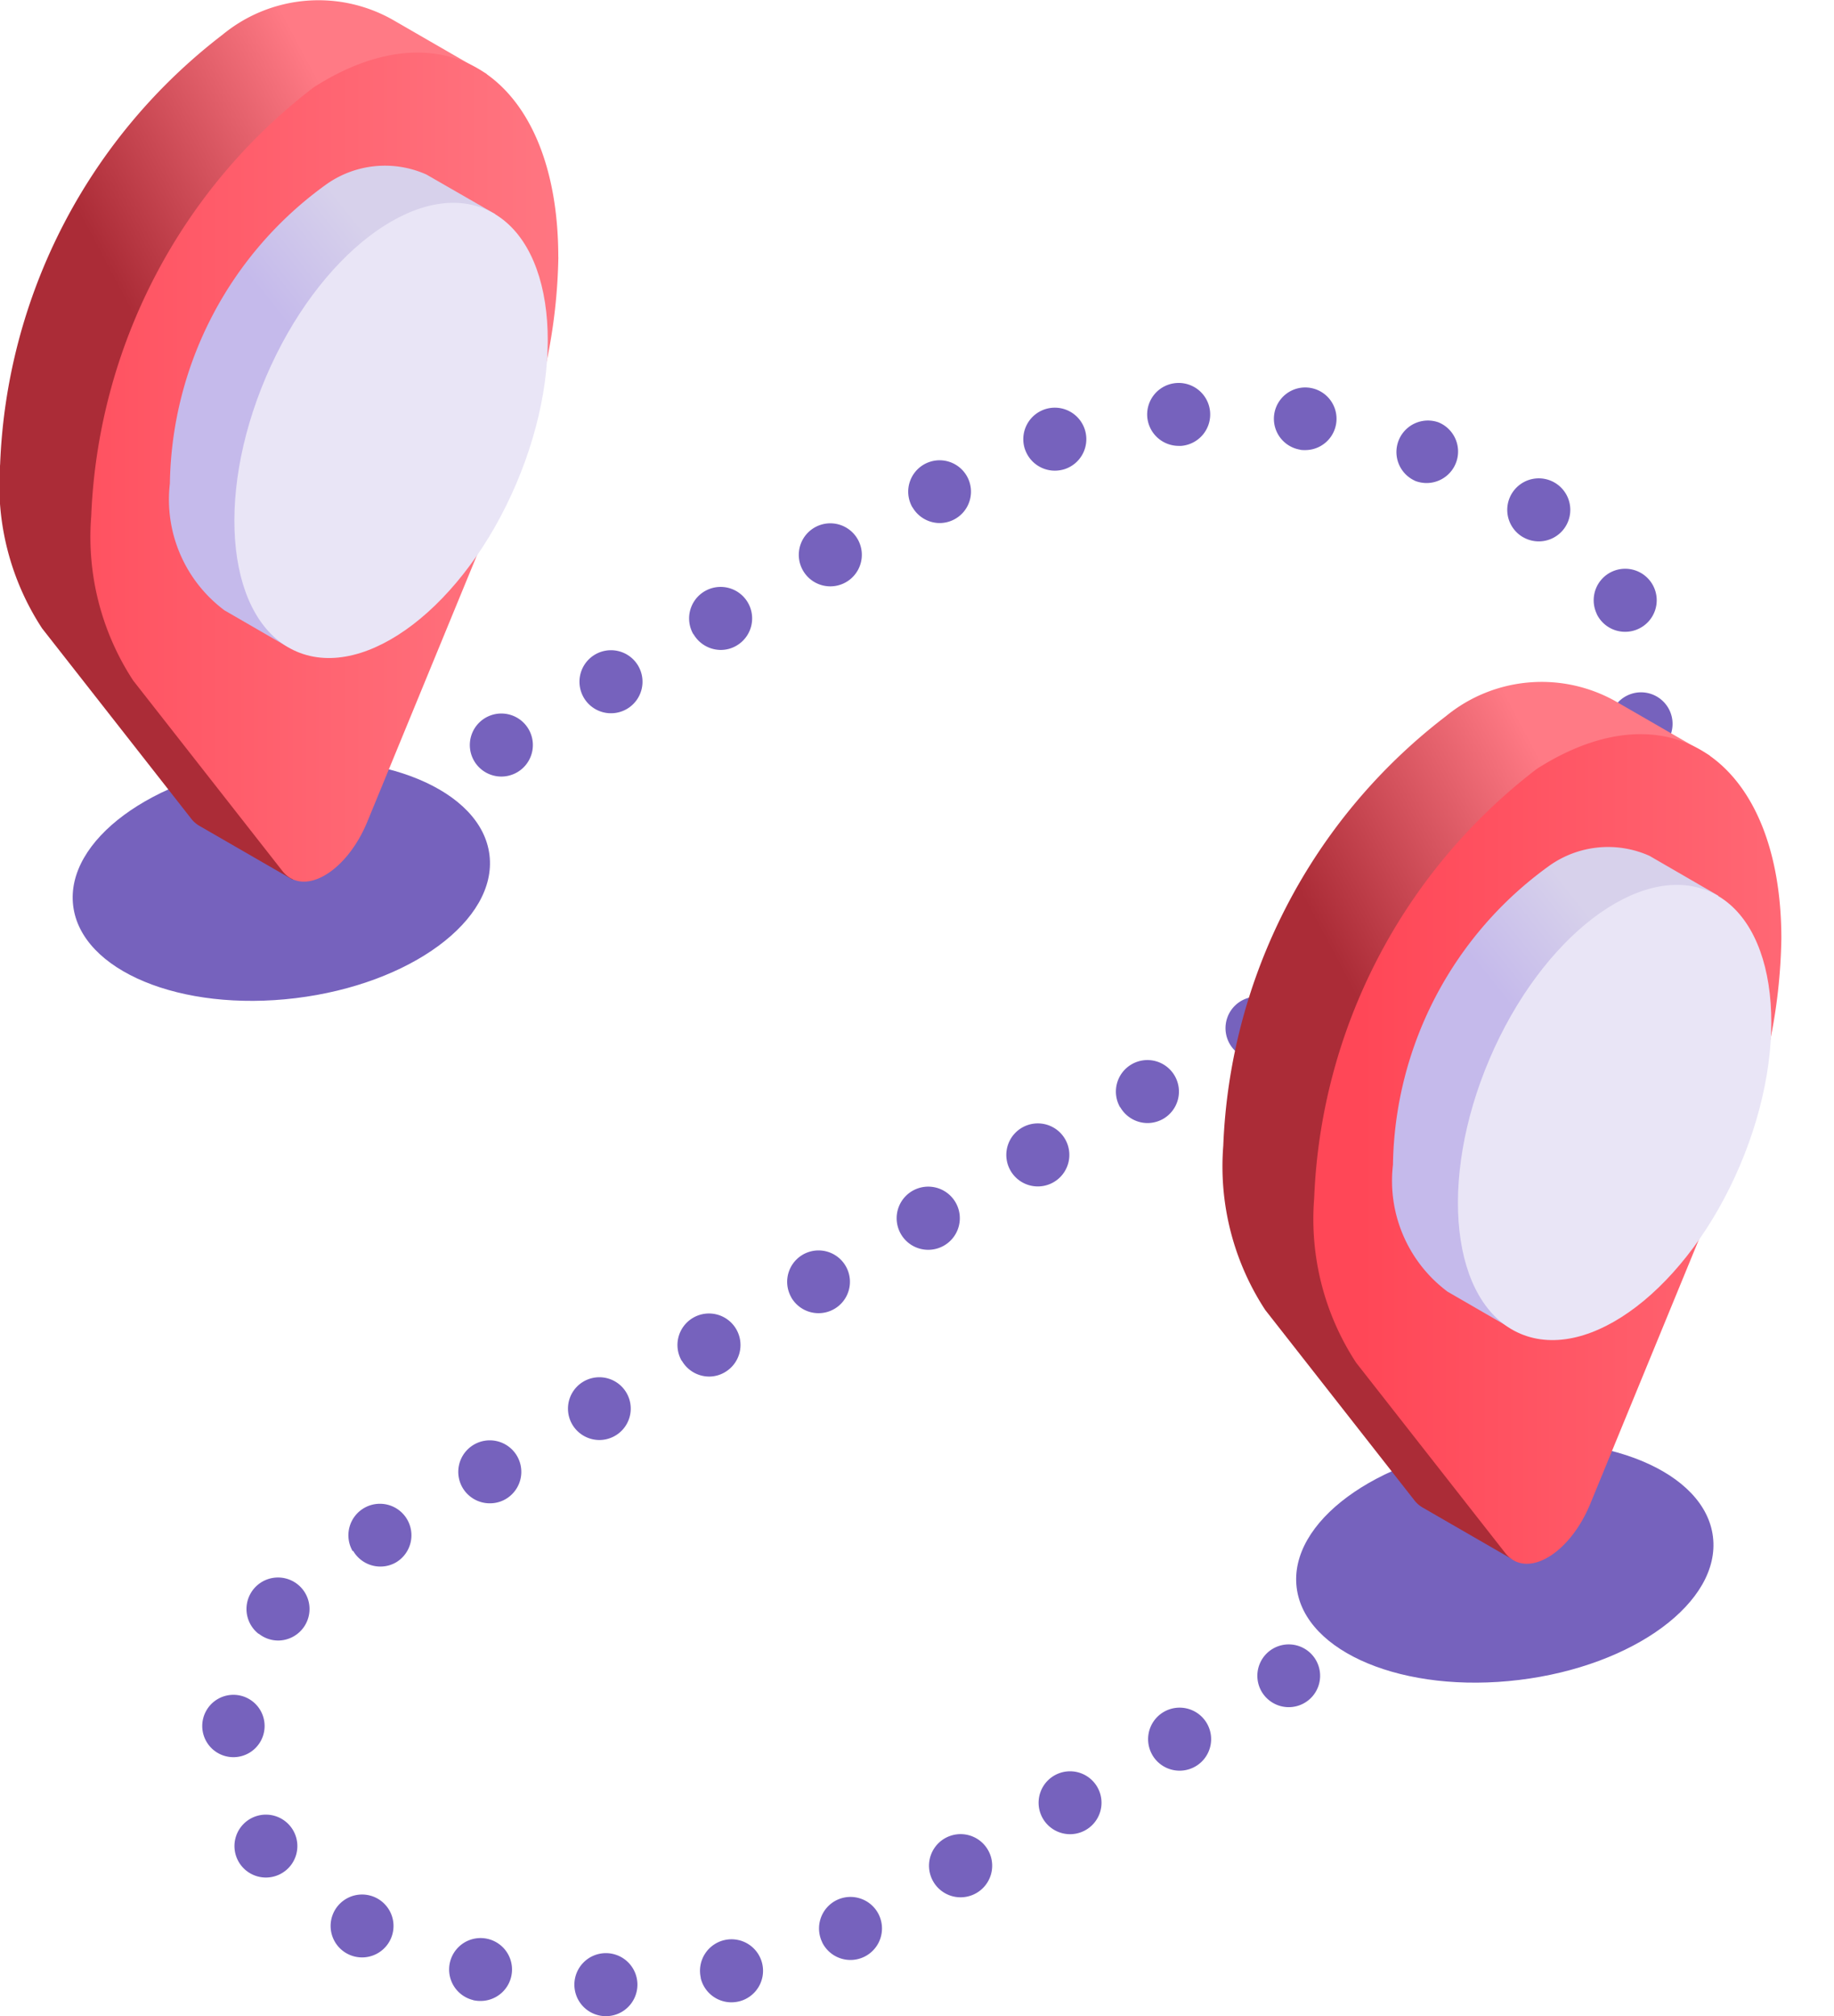 <svg xmlns="http://www.w3.org/2000/svg" xmlns:xlink="http://www.w3.org/1999/xlink" width="27" height="29.682" viewBox="0 0 27 29.682">
  <defs>
    <linearGradient id="linear-gradient" x1="0.451" y1="0.544" x2="0.786" y2="0.224" gradientUnits="objectBoundingBox">
      <stop offset="0" stop-color="#ab2c37"/>
      <stop offset="1" stop-color="#ff7a85"/>
    </linearGradient>
    <linearGradient id="linear-gradient-2" x1="-0.302" y1="0.114" x2="1.112" y2="0.114" gradientUnits="objectBoundingBox">
      <stop offset="0" stop-color="#ff4757"/>
      <stop offset="1" stop-color="#ff7a85"/>
    </linearGradient>
    <linearGradient id="linear-gradient-3" x1="0.454" y1="0.411" x2="0.652" y2="0.179" gradientUnits="objectBoundingBox">
      <stop offset="0" stop-color="#c5baeb"/>
      <stop offset="1" stop-color="#d7d1eb"/>
    </linearGradient>
    <linearGradient id="linear-gradient-5" x1="0.103" y1="0.74" x2="1.517" y2="0.74" xlink:href="#linear-gradient-2"/>
  </defs>
  <g id="distance" transform="translate(-1.728)">
    <g id="Group_239" data-name="Group 239">
      <g id="Group_236" data-name="Group 236">
        <path id="Path_1224" data-name="Path 1224" d="M5.882,13.293a.464.464,0,1,1,.327-.135.467.467,0,0,1-.327.135Z" fill="#7662bd"/>
      </g>
      <g id="Group_237" data-name="Group 237">
        <path id="Path_1225" data-name="Path 1225" d="M10.645,29.681a.464.464,0,1,1,.467-.461.464.464,0,0,1-.467.461h0Zm1.4-.565a.464.464,0,1,1,.557.349.512.512,0,0,1-.1.012A.465.465,0,0,1,12.043,29.116Zm-3.351.328a.463.463,0,1,1,.11.013A.489.489,0,0,1,8.692,29.445Zm5.139-.85a.465.465,0,0,1,.211-.621h0a.464.464,0,1,1-.212.621Zm-6.984.172a.463.463,0,1,1,.209.05.464.464,0,0,1-.209-.05ZM15.468,27.7a.465.465,0,1,1,.4.231A.464.464,0,0,1,15.468,27.7ZM5.253,27.427a.463.463,0,1,1,.39.213A.463.463,0,0,1,5.253,27.427ZM17.08,26.77a.463.463,0,1,1,.4.232A.464.464,0,0,1,17.08,26.77Zm1.613-.934a.464.464,0,1,1,.4.231A.464.464,0,0,1,18.692,25.835Zm-13.541.032a.459.459,0,1,1,.025,0ZM20.3,24.9a.462.462,0,1,1,.4.232A.463.463,0,0,1,20.3,24.9Zm1.612-.934a.464.464,0,1,1,.635.169.471.471,0,0,1-.233.062A.464.464,0,0,1,21.917,23.965Zm-16.379.085a.464.464,0,1,1,.292.1A.459.459,0,0,1,5.538,24.051Zm1.387-1.216A.464.464,0,1,1,7.559,23a.459.459,0,0,1-.232.062.464.464,0,0,1-.4-.231ZM8.537,21.9a.464.464,0,1,1,.635.169.459.459,0,0,1-.232.062A.465.465,0,0,1,8.537,21.9Zm1.614-.933a.462.462,0,1,1,.4.232.464.464,0,0,1-.4-.232Zm1.613-.934a.464.464,0,1,1,.634.169.454.454,0,0,1-.231.063.465.465,0,0,1-.4-.232Zm1.614-.933a.462.462,0,1,1,.4.232A.463.463,0,0,1,13.377,19.1Zm1.613-.933a.465.465,0,1,1,.4.232.464.464,0,0,1-.4-.232Zm1.614-.933a.464.464,0,1,1,.4.232.464.464,0,0,1-.4-.232Zm1.613-.933a.464.464,0,1,1,.635.17.47.47,0,0,1-.232.062.465.465,0,0,1-.4-.232Zm1.614-.933a.464.464,0,1,1,.4.232.464.464,0,0,1-.4-.232Zm1.613-.933a.464.464,0,1,1,.634.169.456.456,0,0,1-.232.062.464.464,0,0,1-.4-.231Zm1.614-.933a.464.464,0,1,1,.634.169.464.464,0,0,1-.634-.169Zm1.631-.915a.463.463,0,0,1,.017-.655h0a.464.464,0,1,1-.017.656ZM7.094,12.129a.464.464,0,1,1,.4.232A.464.464,0,0,1,7.094,12.129ZM8.707,11.2a.464.464,0,1,1,.4.232.464.464,0,0,1-.4-.232Zm17.1-.087a.464.464,0,1,1,.083.007.519.519,0,0,1-.083-.007Zm-15.486-.845a.464.464,0,1,1,.634.17.464.464,0,0,1-.634-.17Zm1.614-.932a.464.464,0,1,1,.634.17.455.455,0,0,1-.231.062.466.466,0,0,1-.4-.232Zm13.3-.3a.464.464,0,1,1,.618.22.458.458,0,0,1-.2.045.463.463,0,0,1-.419-.264ZM13.55,8.4a.464.464,0,1,1,.4.232A.464.464,0,0,1,13.55,8.4Zm10.6-.492a.464.464,0,1,1,.232.062A.464.464,0,0,1,24.154,7.91Zm-8.99-.44a.462.462,0,1,1,.4.232A.464.464,0,0,1,15.163,7.47Zm7.4-.39a.464.464,0,0,1,.344-.861h0a.464.464,0,0,1-.173.894.47.47,0,0,1-.173-.033Zm-5.745-.471a.464.464,0,1,1,.585.3.483.483,0,0,1-.143.022A.465.465,0,0,1,16.816,6.609Zm4.054.013a.461.461,0,1,1,.07.006A.447.447,0,0,1,20.87,6.622ZM18.618,6.14a.464.464,0,1,1,.5.424l-.039,0A.465.465,0,0,1,18.618,6.14Z" fill="#7662bd"/>
      </g>
      <g id="Group_238" data-name="Group 238">
        <path id="Path_1226" data-name="Path 1226" d="M23.937,23.258a.464.464,0,1,1,.328-.136A.471.471,0,0,1,23.937,23.258Z" fill="#7662bd"/>
      </g>
    </g>
    <ellipse id="Ellipse_131" data-name="Ellipse 131" cx="3.086" cy="1.746" rx="3.086" ry="1.746" transform="matrix(0.993, -0.121, 0.121, 0.993, 2.594, 11.6)" fill="#7662bd"/>
    <g id="Group_240" data-name="Group 240">
      <path id="Path_1227" data-name="Path 1227" d="M8.575,2.417l.32-1.326L7.539.308a2.22,2.22,0,0,0-2.531.2A8.373,8.373,0,0,0,1.73,6.832a3.859,3.859,0,0,0,.618,2.419h0l2.194,2.8a.423.423,0,0,0,.134.114l1.36.785L7.322,7.615,7.987,6h0a8.134,8.134,0,0,0,.62-2.982,5.6,5.6,0,0,0-.032-.6Z" fill="url(#linear-gradient)"/>
      <path id="Path_1228" data-name="Path 1228" d="M9.947,3.785c0-2.6-1.627-3.76-3.6-2.5A8.373,8.373,0,0,0,3.071,7.6a3.859,3.859,0,0,0,.618,2.419h0l2.194,2.8c.308.394.945.026,1.253-.723L9.328,6.768h0a8.135,8.135,0,0,0,.62-2.982Z" fill="url(#linear-gradient-2)"/>
      <path id="Path_1229" data-name="Path 1229" d="M9.019,3.152,8.007,2.57h0a1.493,1.493,0,0,0-1.472.142A5.522,5.522,0,0,0,4.229,7.118a2.035,2.035,0,0,0,.805,1.868h0l.924.534Z" fill="url(#linear-gradient-3)"/>
      <ellipse id="Ellipse_132" data-name="Ellipse 132" cx="3.54" cy="2.003" rx="3.54" ry="2.003" transform="translate(4.255 8.808) rotate(-66.922)" fill="#e9e5f6"/>
    </g>
    <ellipse id="Ellipse_133" data-name="Ellipse 133" cx="3.086" cy="1.746" rx="3.086" ry="1.746" transform="matrix(0.993, -0.121, 0.121, 0.993, 20.606, 21.637)" fill="#7662bd"/>
    <g id="Group_241" data-name="Group 241">
      <path id="Path_1230" data-name="Path 1230" d="M26.581,12.451l.32-1.326-1.355-.782a2.22,2.22,0,0,0-2.531.2,8.373,8.373,0,0,0-3.278,6.323,3.859,3.859,0,0,0,.618,2.419h0l2.194,2.8a.423.423,0,0,0,.133.114l1.36.785,1.288-5.341.666-1.62h0a8.134,8.134,0,0,0,.62-2.982,5.6,5.6,0,0,0-.032-.6Z" fill="url(#linear-gradient)"/>
      <path id="Path_1231" data-name="Path 1231" d="M27.953,13.819c0-2.6-1.627-3.76-3.6-2.5a8.373,8.373,0,0,0-3.278,6.323,3.859,3.859,0,0,0,.618,2.419h0l2.194,2.8c.308.394.945.026,1.253-.723L27.334,16.8h0A8.137,8.137,0,0,0,27.953,13.819Z" fill="url(#linear-gradient-5)"/>
      <path id="Path_1232" data-name="Path 1232" d="M27.025,13.186,26.013,12.6h0a1.493,1.493,0,0,0-1.472.142,5.522,5.522,0,0,0-2.306,4.406,2.035,2.035,0,0,0,.805,1.868h0l.924.534Z" fill="url(#linear-gradient-3)"/>
      <ellipse id="Ellipse_134" data-name="Ellipse 134" cx="3.54" cy="2.003" rx="3.54" ry="2.003" transform="translate(22.268 18.849) rotate(-66.922)" fill="#e9e5f6"/>
    </g>
  </g>
</svg>
